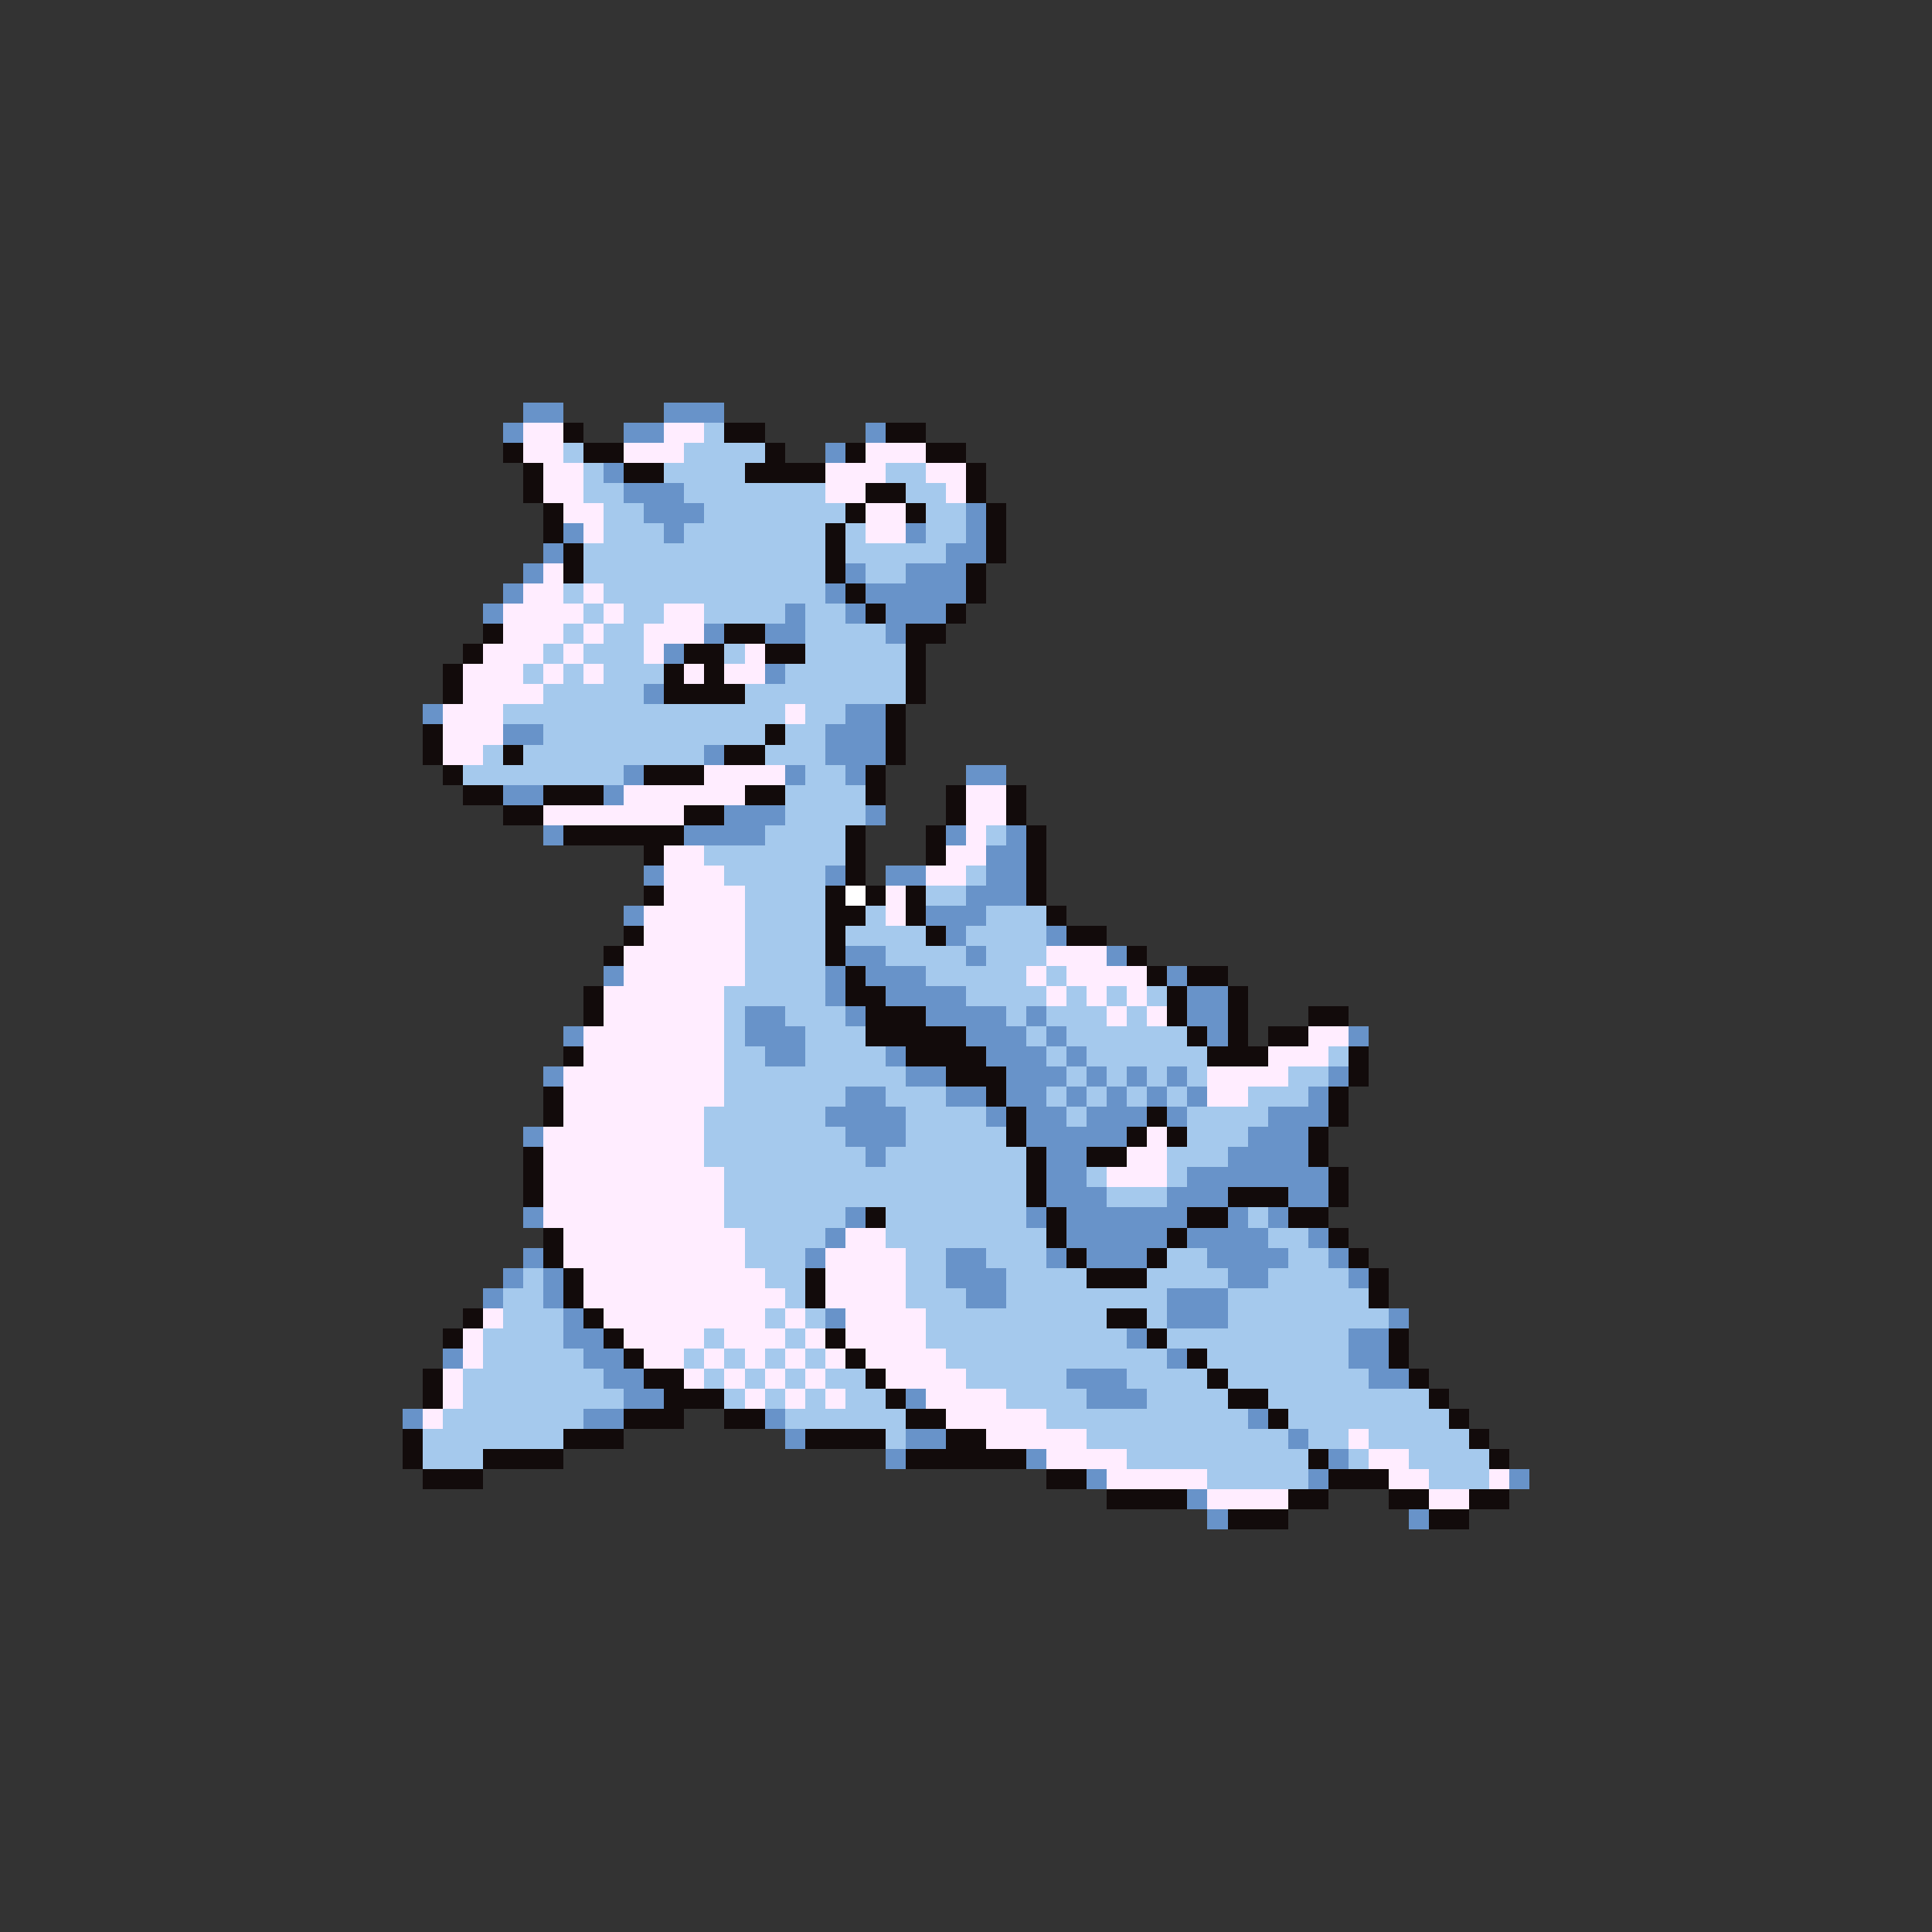 <svg xmlns="http://www.w3.org/2000/svg" viewBox="0 -0.5 96 96" shape-rendering="crispEdges">
<rect x="0" y="-0.5" width="96" height="96" fill="#333333" stroke="none"/>
<path stroke="#6893c9" d="M26 20h2M33 20h3M25 21h1M31 21h2M43 21h1M41 22h1M30 23h1M31 24h3M32 25h3M48 25h1M28 26h1M33 26h1M45 26h1M48 26h1M27 27h1M47 27h2M26 28h1M42 28h1M45 28h3M25 29h1M41 29h1M43 29h5M24 30h1M39 30h1M42 30h1M44 30h3M35 31h1M38 31h2M44 31h1M33 32h1M38 33h1M32 34h1M21 35h1M42 35h2M25 36h2M41 36h3M35 37h1M41 37h3M31 38h1M39 38h1M42 38h1M48 38h2M25 39h2M30 39h1M36 40h3M43 40h1M27 41h1M34 41h4M47 41h1M50 41h1M49 42h2M32 43h1M41 43h1M44 43h2M49 43h2M48 44h3M31 45h1M46 45h3M47 46h1M52 46h1M42 47h2M48 47h1M55 47h1M30 48h1M41 48h1M43 48h3M58 48h1M41 49h1M44 49h4M59 49h2M37 50h2M42 50h1M46 50h4M51 50h1M59 50h2M28 51h1M37 51h3M48 51h3M52 51h1M60 51h1M67 51h1M38 52h2M44 52h1M49 52h3M53 52h1M27 53h1M45 53h2M50 53h3M54 53h1M56 53h1M58 53h1M66 53h1M42 54h2M47 54h2M50 54h2M53 54h1M55 54h1M57 54h1M59 54h1M65 54h1M41 55h4M49 55h1M51 55h2M54 55h3M58 55h1M63 55h3M26 56h1M42 56h3M51 56h5M62 56h3M43 57h1M52 57h2M61 57h4M52 58h2M59 58h7M52 59h3M58 59h3M64 59h2M26 60h1M42 60h1M51 60h1M53 60h6M61 60h1M63 60h1M41 61h1M53 61h5M59 61h4M65 61h1M26 62h1M40 62h1M47 62h2M52 62h1M54 62h3M60 62h4M66 62h1M25 63h1M27 63h1M47 63h3M61 63h2M67 63h1M24 64h1M27 64h1M48 64h2M58 64h3M28 65h1M41 65h1M58 65h3M69 65h1M28 66h2M56 66h1M67 66h2M22 67h1M29 67h2M58 67h1M67 67h2M30 68h2M53 68h3M68 68h2M31 69h2M45 69h1M54 69h3M20 70h1M29 70h2M38 70h1M62 70h1M39 71h1M45 71h2M64 71h1M44 72h1M51 72h1M66 72h1M54 73h1M65 73h1M75 73h1M59 74h1M60 75h1M70 75h1" />
<path stroke="#ffedff" d="M26 21h2M33 21h2M26 22h2M31 22h3M43 22h3M27 23h2M41 23h3M46 23h2M27 24h2M41 24h2M47 24h1M28 25h2M43 25h2M29 26h1M43 26h2M27 28h1M26 29h2M29 29h1M25 30h4M30 30h1M33 30h2M25 31h3M29 31h1M32 31h3M24 32h3M28 32h1M32 32h1M37 32h1M23 33h3M27 33h1M29 33h1M34 33h1M36 33h2M23 34h4M22 35h3M39 35h1M22 36h3M22 37h2M35 38h4M31 39h6M48 39h2M27 40h7M48 40h2M48 41h1M33 42h2M47 42h2M33 43h3M46 43h2M33 44h4M44 44h1M32 45h5M44 45h1M32 46h5M31 47h6M52 47h3M31 48h6M51 48h1M53 48h4M30 49h6M52 49h1M54 49h1M56 49h1M30 50h6M55 50h1M57 50h1M29 51h7M65 51h2M29 52h7M63 52h3M28 53h8M60 53h4M28 54h8M60 54h2M28 55h7M27 56h8M57 56h1M27 57h8M56 57h2M27 58h9M55 58h3M27 59h9M27 60h9M28 61h9M42 61h2M28 62h9M41 62h4M29 63h9M41 63h4M29 64h10M41 64h4M24 65h1M30 65h8M39 65h1M42 65h4M23 66h1M31 66h4M36 66h3M40 66h1M42 66h4M23 67h1M32 67h2M35 67h1M37 67h1M39 67h1M41 67h1M43 67h4M22 68h1M34 68h1M36 68h1M38 68h1M40 68h1M44 68h4M22 69h1M37 69h1M39 69h1M41 69h1M46 69h4M21 70h1M47 70h5M49 71h5M67 71h1M52 72h4M68 72h2M55 73h5M69 73h2M74 73h1M60 74h4M71 74h2" />
<path stroke="#120b0b" d="M28 21h1M36 21h2M44 21h2M25 22h1M29 22h2M38 22h1M42 22h1M46 22h2M26 23h1M31 23h2M37 23h4M48 23h1M26 24h1M43 24h2M48 24h1M27 25h1M42 25h1M45 25h1M49 25h1M27 26h1M41 26h1M49 26h1M28 27h1M41 27h1M49 27h1M28 28h1M41 28h1M48 28h1M42 29h1M48 29h1M43 30h1M47 30h1M24 31h1M36 31h2M45 31h2M23 32h1M34 32h2M38 32h2M45 32h1M22 33h1M33 33h1M35 33h1M45 33h1M22 34h1M33 34h4M45 34h1M44 35h1M21 36h1M38 36h1M44 36h1M21 37h1M25 37h1M36 37h2M44 37h1M22 38h1M32 38h3M43 38h1M23 39h2M27 39h3M37 39h2M43 39h1M47 39h1M50 39h1M25 40h2M34 40h2M47 40h1M50 40h1M28 41h6M42 41h1M46 41h1M51 41h1M32 42h1M42 42h1M46 42h1M51 42h1M42 43h1M51 43h1M32 44h1M41 44h1M43 44h1M45 44h1M51 44h1M41 45h2M45 45h1M52 45h1M31 46h1M41 46h1M46 46h1M53 46h2M30 47h1M41 47h1M56 47h1M42 48h1M57 48h1M59 48h2M29 49h1M42 49h2M58 49h1M61 49h1M29 50h1M43 50h3M58 50h1M61 50h1M65 50h2M43 51h5M59 51h1M61 51h1M63 51h2M28 52h1M45 52h4M60 52h3M67 52h1M47 53h3M67 53h1M27 54h1M49 54h1M66 54h1M27 55h1M50 55h1M57 55h1M66 55h1M50 56h1M56 56h1M58 56h1M65 56h1M26 57h1M51 57h1M54 57h2M65 57h1M26 58h1M51 58h1M66 58h1M26 59h1M51 59h1M61 59h3M66 59h1M43 60h1M52 60h1M59 60h2M64 60h2M27 61h1M52 61h1M58 61h1M66 61h1M27 62h1M53 62h1M57 62h1M67 62h1M28 63h1M40 63h1M54 63h3M68 63h1M28 64h1M40 64h1M68 64h1M23 65h1M29 65h1M55 65h2M22 66h1M30 66h1M41 66h1M57 66h1M69 66h1M31 67h1M42 67h1M59 67h1M69 67h1M21 68h1M32 68h2M43 68h1M60 68h1M70 68h1M21 69h1M33 69h3M44 69h1M61 69h2M71 69h1M31 70h3M36 70h2M45 70h2M63 70h1M72 70h1M20 71h1M28 71h3M40 71h4M47 71h2M73 71h1M20 72h1M24 72h4M45 72h6M65 72h1M74 72h1M21 73h3M52 73h2M66 73h3M55 74h4M64 74h2M69 74h2M73 74h2M61 75h3M71 75h2" />
<path stroke="#a5c9ed" d="M35 21h1M28 22h1M34 22h4M29 23h1M33 23h4M44 23h2M29 24h2M34 24h7M45 24h2M30 25h2M35 25h7M46 25h2M30 26h3M34 26h7M42 26h1M46 26h2M29 27h12M42 27h5M29 28h12M43 28h2M28 29h1M30 29h11M29 30h1M31 30h2M35 30h4M40 30h2M28 31h1M30 31h2M40 31h4M27 32h1M29 32h3M36 32h1M40 32h5M26 33h1M28 33h1M30 33h3M39 33h6M27 34h5M37 34h8M25 35h14M40 35h2M27 36h11M39 36h2M24 37h1M26 37h9M38 37h3M23 38h8M40 38h2M39 39h4M39 40h4M38 41h4M49 41h1M35 42h7M36 43h5M48 43h1M37 44h4M46 44h2M37 45h4M43 45h1M49 45h3M37 46h4M42 46h4M48 46h4M37 47h4M44 47h4M49 47h3M37 48h4M46 48h5M52 48h1M36 49h5M48 49h4M53 49h1M55 49h1M57 49h1M36 50h1M39 50h3M50 50h1M52 50h3M56 50h1M36 51h1M40 51h3M51 51h1M53 51h6M36 52h2M40 52h4M52 52h1M54 52h6M66 52h1M36 53h9M53 53h1M55 53h1M57 53h1M59 53h1M64 53h2M36 54h6M44 54h3M52 54h1M54 54h1M56 54h1M58 54h1M62 54h3M35 55h6M45 55h4M53 55h1M59 55h4M35 56h7M45 56h5M59 56h3M35 57h8M44 57h7M58 57h3M36 58h15M54 58h1M58 58h1M36 59h15M55 59h3M36 60h6M44 60h7M62 60h1M37 61h4M44 61h8M63 61h2M37 62h3M45 62h2M49 62h3M58 62h2M64 62h2M26 63h1M38 63h2M45 63h2M50 63h4M57 63h4M63 63h4M25 64h2M39 64h1M45 64h3M50 64h8M61 64h7M25 65h3M38 65h1M40 65h1M46 65h9M57 65h1M61 65h8M24 66h4M35 66h1M39 66h1M46 66h10M58 66h9M24 67h5M34 67h1M36 67h1M38 67h1M40 67h1M47 67h11M60 67h7M23 68h7M35 68h1M37 68h1M39 68h1M41 68h2M48 68h5M56 68h4M61 68h7M23 69h8M36 69h1M38 69h1M40 69h1M42 69h2M50 69h4M57 69h4M63 69h8M22 70h7M39 70h6M52 70h10M64 70h8M21 71h7M44 71h1M54 71h10M65 71h2M68 71h5M21 72h3M56 72h9M67 72h1M70 72h4M60 73h5M71 73h3" />
<path stroke="#ffffff" d="M42 44h1" />
</svg>